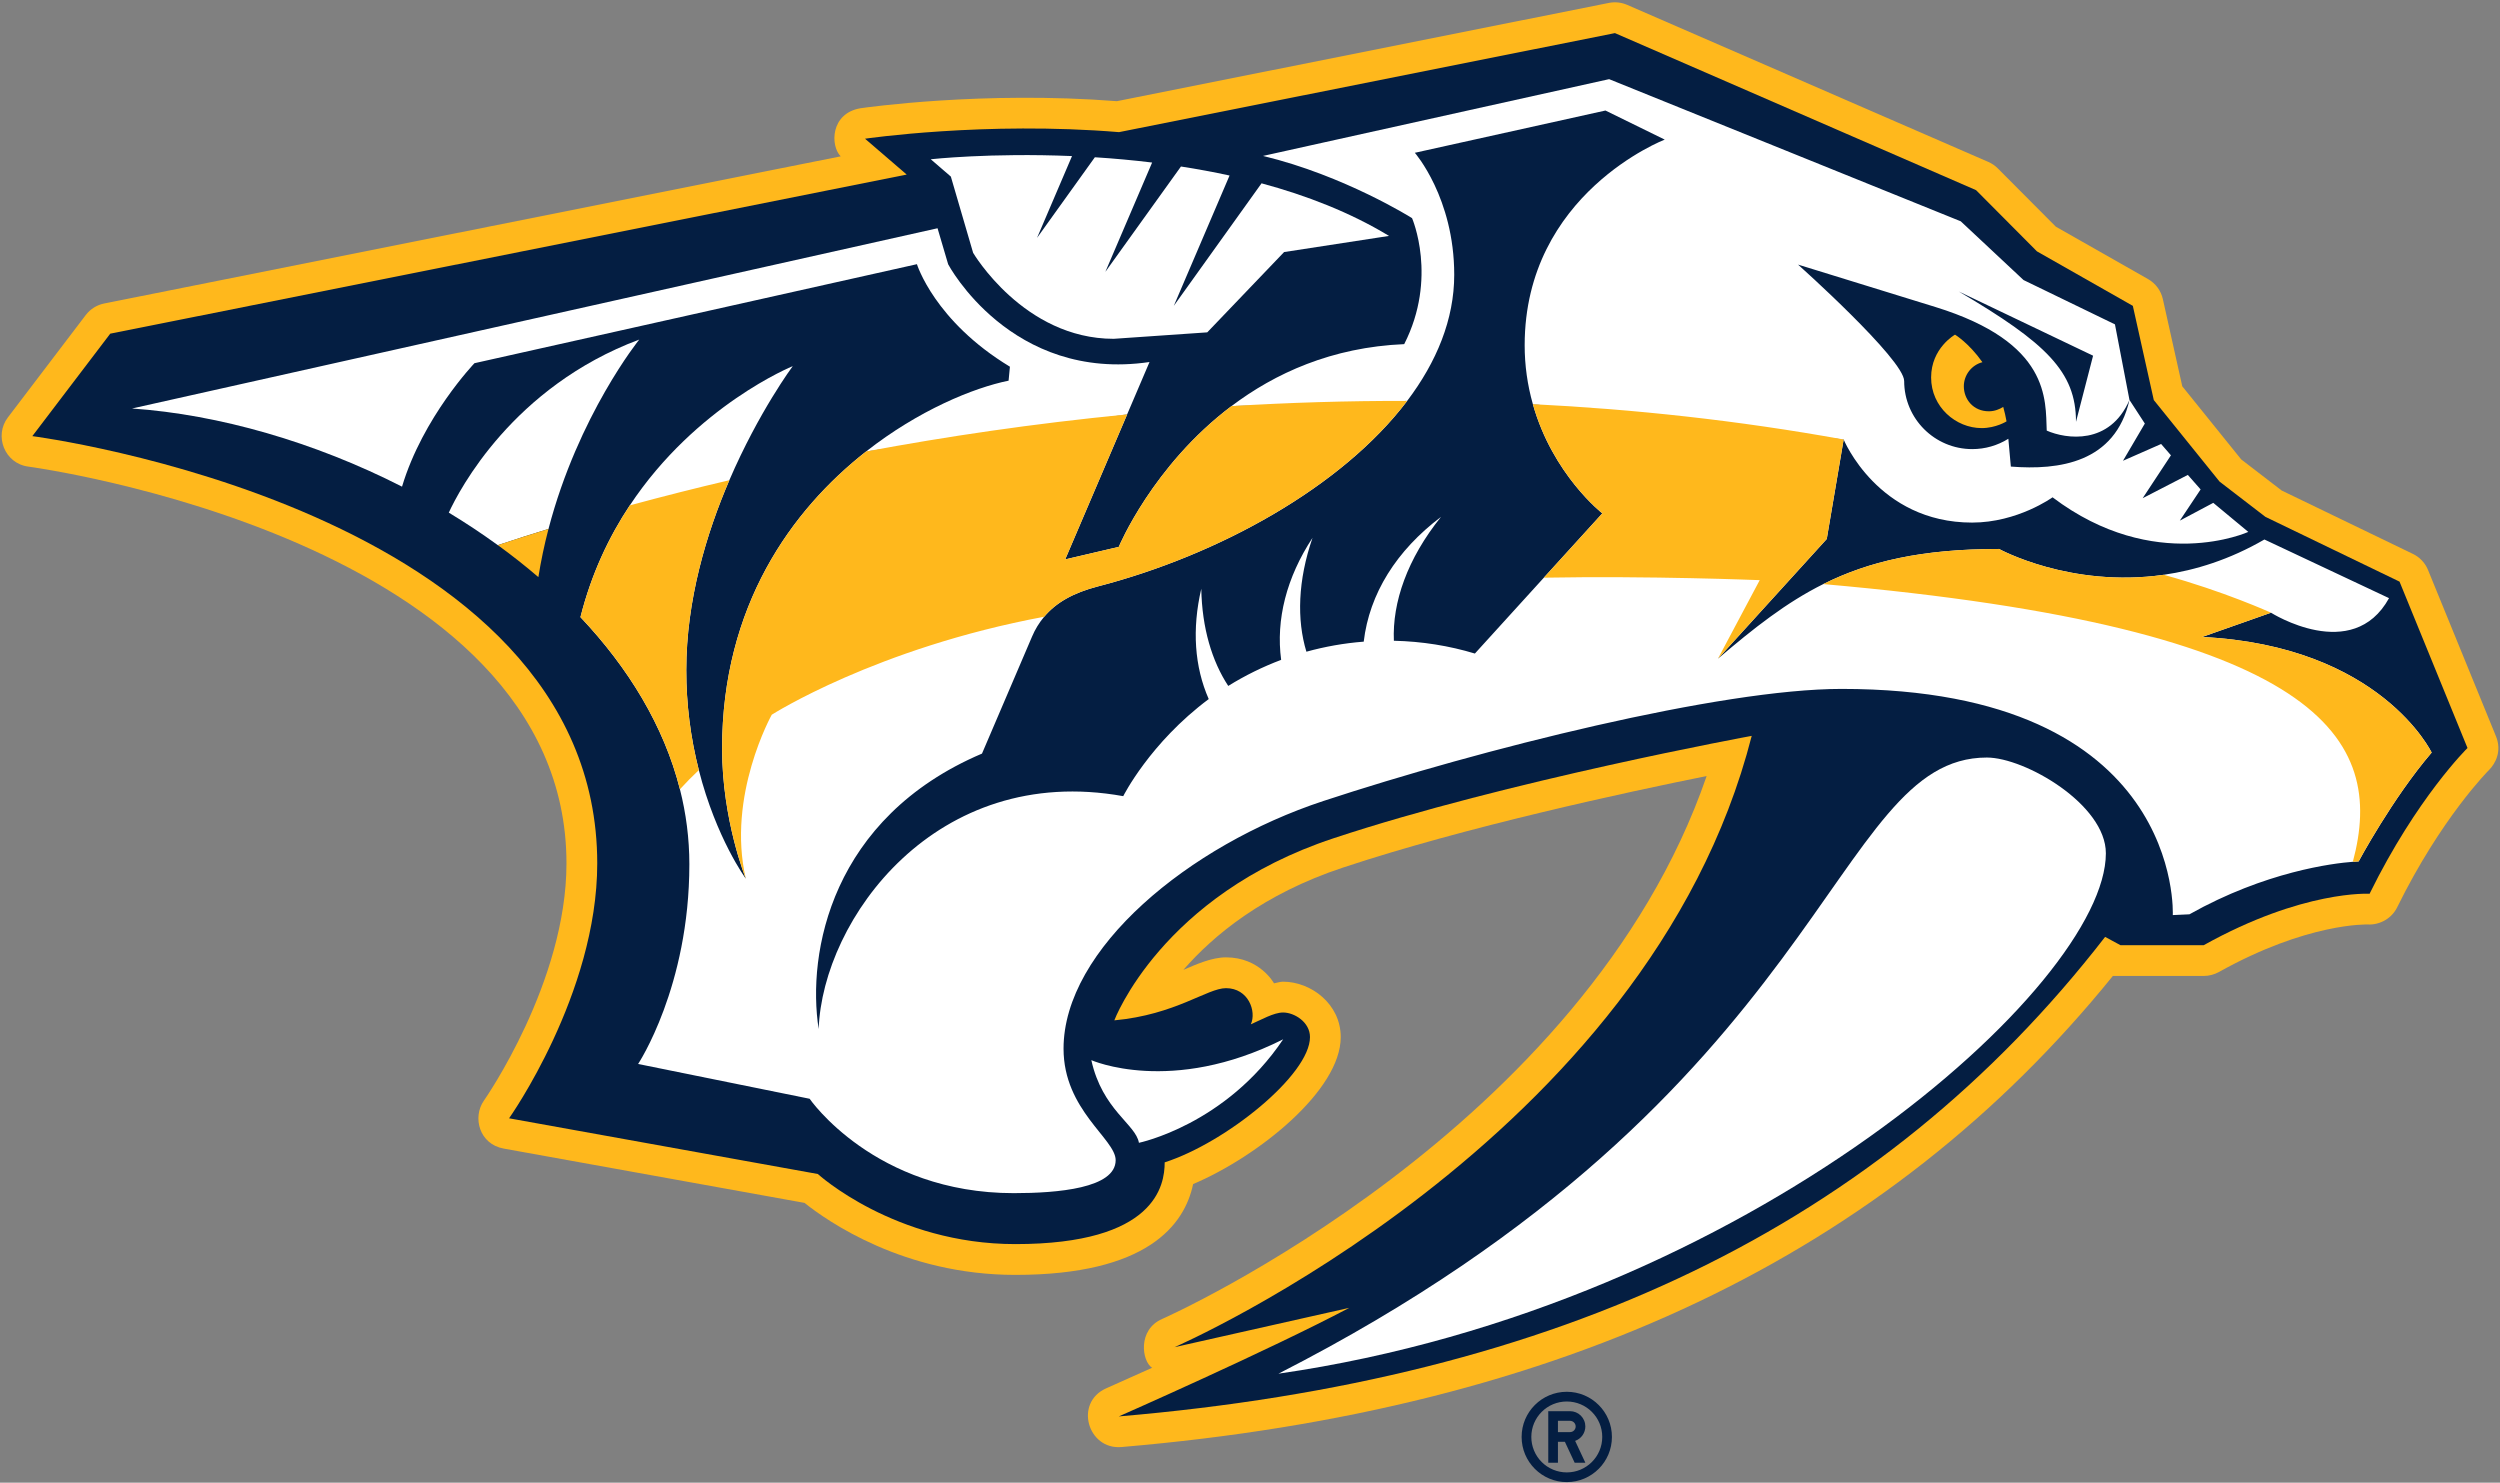 <svg width="865" height="513" viewBox="0 0 865 513" fill="none" xmlns="http://www.w3.org/2000/svg">
<rect x="0" y="0" width="865" height="513" fill="#808080" stroke="none"/>
<g clip-path="url(#clip0_2_15135)">
<path d="M542.109 481.557C533.483 481.557 526.481 488.548 526.481 497.179C526.481 505.802 533.483 512.804 542.109 512.804C550.735 512.804 557.726 505.802 557.726 497.18C557.726 488.548 550.735 481.557 542.109 481.557ZM542.109 509.451C540.497 509.452 538.901 509.136 537.412 508.52C535.922 507.904 534.569 507.001 533.429 505.861C532.289 504.721 531.385 503.367 530.77 501.878C530.153 500.388 529.837 498.792 529.838 497.18C529.838 490.4 535.32 484.917 542.109 484.917C548.889 484.917 554.378 490.4 554.378 497.18C554.378 503.963 548.889 509.451 542.109 509.451ZM548.529 493.558C548.529 492.862 548.392 492.173 548.125 491.53C547.858 490.888 547.467 490.304 546.975 489.813C546.482 489.321 545.898 488.932 545.255 488.666C544.612 488.4 543.923 488.264 543.227 488.265H535.699V506.099H539.046V498.856H541.447L544.828 506.099H548.529L544.999 498.547C546.03 498.18 546.922 497.504 547.555 496.612C548.186 495.718 548.526 494.652 548.529 493.558ZM543.227 495.508H539.046V491.605H543.227C543.745 491.606 544.242 491.812 544.608 492.178C544.975 492.544 545.181 493.041 545.182 493.559C545.181 494.076 544.974 494.572 544.608 494.938C544.241 495.303 543.745 495.508 543.227 495.508Z" fill="#041E42"/>
<path d="M840.093 197.206C839.098 194.77 837.234 192.79 834.862 191.649L789.461 169.72L775.459 158.956L755.066 133.661L748.352 103.505C748.029 102.053 747.405 100.685 746.522 99.488C745.637 98.292 744.512 97.295 743.219 96.56L711.315 78.429L691.246 58.27C690.296 57.316 689.175 56.552 687.94 56.016L563.011 1.688C561.02 0.822 558.814 0.584 556.685 1.006L386.439 35.01C340.088 31.392 299.467 37.207 297.749 37.45C287.303 39.186 287.248 50.469 290.88 54.094L36.059 105.005C33.519 105.513 31.251 106.931 29.68 108.992L2.714 144.445C-2.077 150.746 1.533 160.368 9.825 161.449C11.691 161.692 195.999 186.926 195.999 298.727C195.999 339.893 167.743 380.371 167.454 380.778C163.369 386.572 165.85 395.882 174.255 397.401L278.362 416.197C286.249 422.502 312.741 441.113 351.287 441.113C396.933 441.113 409.856 423.848 412.819 409.695C435.448 400.064 463.896 377.248 463.896 358.83C463.896 347.366 453.582 339.663 443.941 339.663C442.846 339.663 441.858 340.061 440.809 340.236C440.809 340.236 435.947 331.247 424.192 331.247C419.168 331.247 413.703 333.766 409.445 335.577C419.88 323.592 437.126 309.297 464.71 300.169C507.258 286.056 562.72 274.1 590.502 268.506C548.271 391.228 403.653 455.69 402.129 456.347C393.522 460.089 395.078 470.991 398.623 473.256L382.804 480.332C371.562 485.289 376.351 501.667 388.001 500.677C540.635 487.699 652.883 434.266 731.051 337.678H762.497C764.319 337.678 766.098 337.206 767.691 336.344C798.444 319.156 819.096 319.862 819.297 319.875C823.531 320.054 827.553 317.732 829.41 313.949C844.652 282.966 861.066 266.547 861.222 266.4C863.49 264.121 865.679 259.847 863.617 254.776L840.093 197.207V197.206Z" fill="#FFB81C"/>
<path d="M783.839 178.837L767.966 166.633L745.209 138.417L737.96 105.825L704.787 86.974L683.713 65.792L558.77 11.453L387.185 45.721C340.833 41.891 299.298 47.995 299.298 47.995L313.722 60.403L38.148 115.446L11.186 150.901C11.186 150.901 206.646 176.116 206.646 298.736C206.646 343.945 176.141 386.93 176.141 386.93L282.968 406.205C282.968 406.205 309.541 430.459 351.287 430.459C399.855 430.459 402.98 410.108 402.98 402.179C424.333 395.28 453.255 371.815 453.255 358.837C453.255 353.635 447.841 350.323 443.944 350.323C440.715 350.323 436.347 352.878 432.791 354.411C434.823 349.879 431.91 341.904 424.189 341.904C417.721 341.904 406.775 351.075 385.552 353.046C385.552 353.046 401.793 309.786 461.358 290.056C521.546 270.121 606.096 254.609 606.096 254.609C570.283 395.03 406.377 466.124 406.377 466.124L466.856 452.508C438.822 467.309 387.094 490.083 387.094 490.083C539.554 477.105 650.506 424.628 728.373 324.164L733.67 327.029H762.498C796.911 307.844 819.871 309.247 819.871 309.247C836.222 275.984 853.755 258.812 853.755 258.812L830.238 201.245L783.839 178.837Z" fill="#041E42"/>
<path d="M155.281 177.369C161.093 180.88 166.753 184.635 172.246 188.624C178.067 186.681 183.911 184.81 189.777 183.011C200.077 143.621 221.18 117.49 221.18 117.49C177.443 133.839 158.9 169.541 155.281 177.369ZM336.699 87.471C336.699 87.471 354.185 117.229 385.343 117.229L417.709 114.995L444.296 87.213L480.605 81.627C467.149 73.472 451.97 67.6 436.492 63.427L406.136 105.82L425.428 60.73C419.855 59.52 414.246 58.48 408.61 57.611L382.452 94.059L398.637 56.238C392.051 55.438 385.443 54.83 378.821 54.414L358.813 82.306L370.919 54.002C342.671 52.815 322.045 55.102 322.045 55.102L328.996 61.1L336.7 87.471H336.699ZM377.6 366.809C381.42 384.074 392.962 388.952 394.069 395.41C394.069 395.41 424.065 389.241 443.979 359.597C405.189 379.117 377.6 366.809 377.6 366.809ZM728.63 295.243C728.63 278.329 700.639 262.109 687.452 262.109C633.124 262.109 633.87 377.513 442.339 475.294C605.46 451.725 728.63 340.77 728.63 295.243Z" fill="white"/>
<path d="M349.43 126.879L348.973 131.713C336.848 134.165 317.829 141.966 299.682 156.202L389.989 143.384L397.732 125.261C349.71 132.308 328.066 91.449 328.066 91.449L324.39 78.975L45.679 141.34C75.75 143.419 108.902 152.984 139.101 168.382C146.302 144.325 164.163 125.668 164.163 125.668L317.258 91.407C317.258 91.407 323.318 111.092 349.43 126.879Z" fill="white"/>
<path d="M761.942 220.393L785.764 211.999C785.764 211.999 813.989 229.864 826.608 206.96L783.486 186.665C771.42 193.648 759.586 197.305 748.635 198.88V198.884C716.298 203.524 691.681 189.943 691.681 189.943C664.867 189.943 646.558 194.255 630.844 202.096H630.84C618.031 208.491 606.948 217.231 594.401 227.922L632.061 186.491L637.905 152.075L530.37 139.844C537.249 164.276 554.403 177.626 554.403 177.626L534.165 199.883L510.311 226.127C501.411 223.433 492.016 221.923 482.279 221.7C481.709 208.427 486.919 193.326 498.599 178.834C483.138 190.492 473.799 205.443 471.848 222.012C465.047 222.536 458.412 223.726 452.015 225.492C448.668 214.458 449.037 200.866 454.132 186.091C445.127 199.82 441.418 214.366 443.277 228.312C436.897 230.717 430.767 233.738 424.973 237.331C419.344 228.764 415.898 217.337 415.642 203.717C412.39 217.671 413.293 230.688 418.221 241.877C397.829 257.073 388.639 275.472 388.639 275.472C323.851 263.796 284.636 318.003 283.258 356.045C279.148 329.647 287.593 282.963 339.768 260.745L357.085 220.269C358.131 217.782 359.545 215.466 361.28 213.4L361.29 213.397C365.364 208.527 371.305 205.125 379.899 202.894C421.666 192.051 464.34 168.499 486.887 138.716L426.094 140.513C398.727 161.166 387.095 189.219 387.095 189.219L368.561 193.554L389.995 143.387L299.686 156.206C273.89 176.432 249.842 209.656 249.842 259.027C249.842 283.685 257.993 303.869 258.056 304.023L258.057 304.03C258.057 304.03 247.832 290.128 241.794 266.446L241.793 266.448C238.908 255.153 237.451 243.541 237.456 231.883C237.456 207.587 244.456 184.485 252.353 166.154V166.151C262.573 142.425 274.294 126.682 274.294 126.682C274.294 126.682 240.874 140.222 217.907 174.868L217.902 174.869C210.762 185.641 204.636 198.455 200.837 213.53C217.393 231.053 229.71 251.134 235.259 273.086C237.382 281.464 238.519 290.128 238.519 299.03C238.519 341.446 220.788 368.133 220.788 368.133L280.131 380.172C280.131 380.172 302.569 412.829 350.754 412.829C365.993 412.829 386.019 411.143 386.019 401.42C386.019 394.077 367.986 384.113 367.986 362.841C367.986 328.317 411.357 292.477 457.897 277.142C512.28 259.228 595.359 238.363 637.152 238.363C755.692 238.363 751.783 316.619 751.783 316.619L757.535 316.352C783.918 301.521 807.277 298.698 814.089 298.18C814.753 298.12 815.419 298.08 816.085 298.06C816.085 298.06 827.784 276.227 841.352 260.394C841.352 260.394 823.744 223.466 761.942 220.393Z" fill="white"/>
<path d="M426.089 140.511L486.882 138.712C497.086 125.236 503.164 110.489 503.164 95.061C503.164 68.45 489.535 52.866 489.535 52.866L555.488 38.241L576 48.305C576 48.305 527.535 66.924 527.535 119.463C527.533 126.354 528.487 133.212 530.369 139.841L637.905 152.071C637.905 152.071 649.74 180.815 682.346 180.815C698.123 180.815 710.185 172.071 710.185 172.071C745.532 198.787 777.911 184.04 777.911 184.04L765.792 173.984L754.218 180.139L761.414 169.344L756.99 164.318L741.36 172.381L751.146 157.539L747.749 153.618L734.553 159.427L742.115 146.55L736.797 138.381C731.837 160.143 712.431 162.748 695.753 161.437L694.886 151.813C691.145 154.155 686.818 155.395 682.404 155.39C669.386 155.39 658.842 144.839 658.842 131.838C658.842 124.385 622.124 91.55 622.124 91.55L669.639 106.22C709.454 118.525 707.717 138.276 708.168 148.988C714.875 151.944 729.975 154.109 736.797 138.381L731.772 112.233L700.144 96.896L678.421 76.571L556.757 27.387L437.004 53.951C465.216 60.746 488.569 75.474 488.569 75.474C488.569 75.474 497.538 96.105 485.856 119.073C460.762 120.127 441.076 129.207 426.089 140.511ZM724.208 123.071L718.293 145.952C718.293 128.635 708.045 118.7 677.737 100.861L724.208 123.071Z" fill="white"/>
<path d="M785.764 211.994C785.764 211.994 769.465 204.578 748.637 198.881C716.298 203.521 691.681 189.939 691.681 189.939C664.867 189.939 646.559 194.251 630.844 202.092C803.828 217.302 825.513 255.654 814.082 298.176C814.748 298.117 815.417 298.077 816.086 298.057C816.086 298.057 827.784 276.224 841.352 260.391C841.352 260.391 823.744 223.463 761.942 220.391L785.765 211.994H785.764ZM252.354 166.15C240.82 168.854 229.335 171.76 217.903 174.865C210.762 185.639 204.636 198.452 200.837 213.526C217.393 231.049 229.71 251.132 235.258 273.083C237.353 270.792 239.533 268.58 241.794 266.453C238.908 255.156 237.451 243.541 237.456 231.88C237.456 207.583 244.456 184.481 252.354 166.15ZM637.906 152.071C601.28 145.43 565.245 141.583 530.37 139.84C537.249 164.272 554.403 177.622 554.403 177.622L534.165 199.879C570.706 199.19 608.861 200.733 608.861 200.733L594.401 227.919L632.061 186.487L637.906 152.071ZM387.095 189.216L368.561 193.551L389.995 143.384C357.363 146.56 327.022 151.103 299.686 156.203C273.89 176.429 249.843 209.653 249.843 259.023C249.843 283.777 258.058 304.027 258.058 304.027C251.357 275.357 267.029 247.292 267.029 247.292C267.029 247.292 303.1 224.249 361.29 213.394C365.364 208.524 371.305 205.121 379.9 202.89C421.666 192.047 464.34 168.495 486.886 138.712C466.046 138.671 445.73 139.31 426.095 140.509C398.727 161.162 387.095 189.216 387.095 189.216ZM186.276 199.679C187.172 194.068 188.341 188.503 189.78 183.006C183.915 184.806 178.072 186.675 172.251 188.612C177.074 192.11 181.753 195.802 186.276 199.679ZM685.651 148.12C690.604 148.12 694.264 145.791 694.264 145.791C693.956 144.107 693.574 142.437 693.119 140.787C691.911 141.547 690.187 142.307 688.151 142.307C682.794 142.307 679.485 138.191 679.485 133.651C679.485 129.793 682.132 126.305 685.914 125.319C681.175 118.619 676.436 115.791 676.436 115.791C676.436 115.791 668.167 120.415 668.167 130.612C668.167 140.814 676.732 148.12 685.651 148.12Z" fill="#FFB81C"/>
</g>
<defs>
<clipPath id="clip0_2_15135">
<rect width="863.872" height="512" fill="white" transform="translate(0.569 0.801)"/>
</clipPath>
</defs>
</svg>
